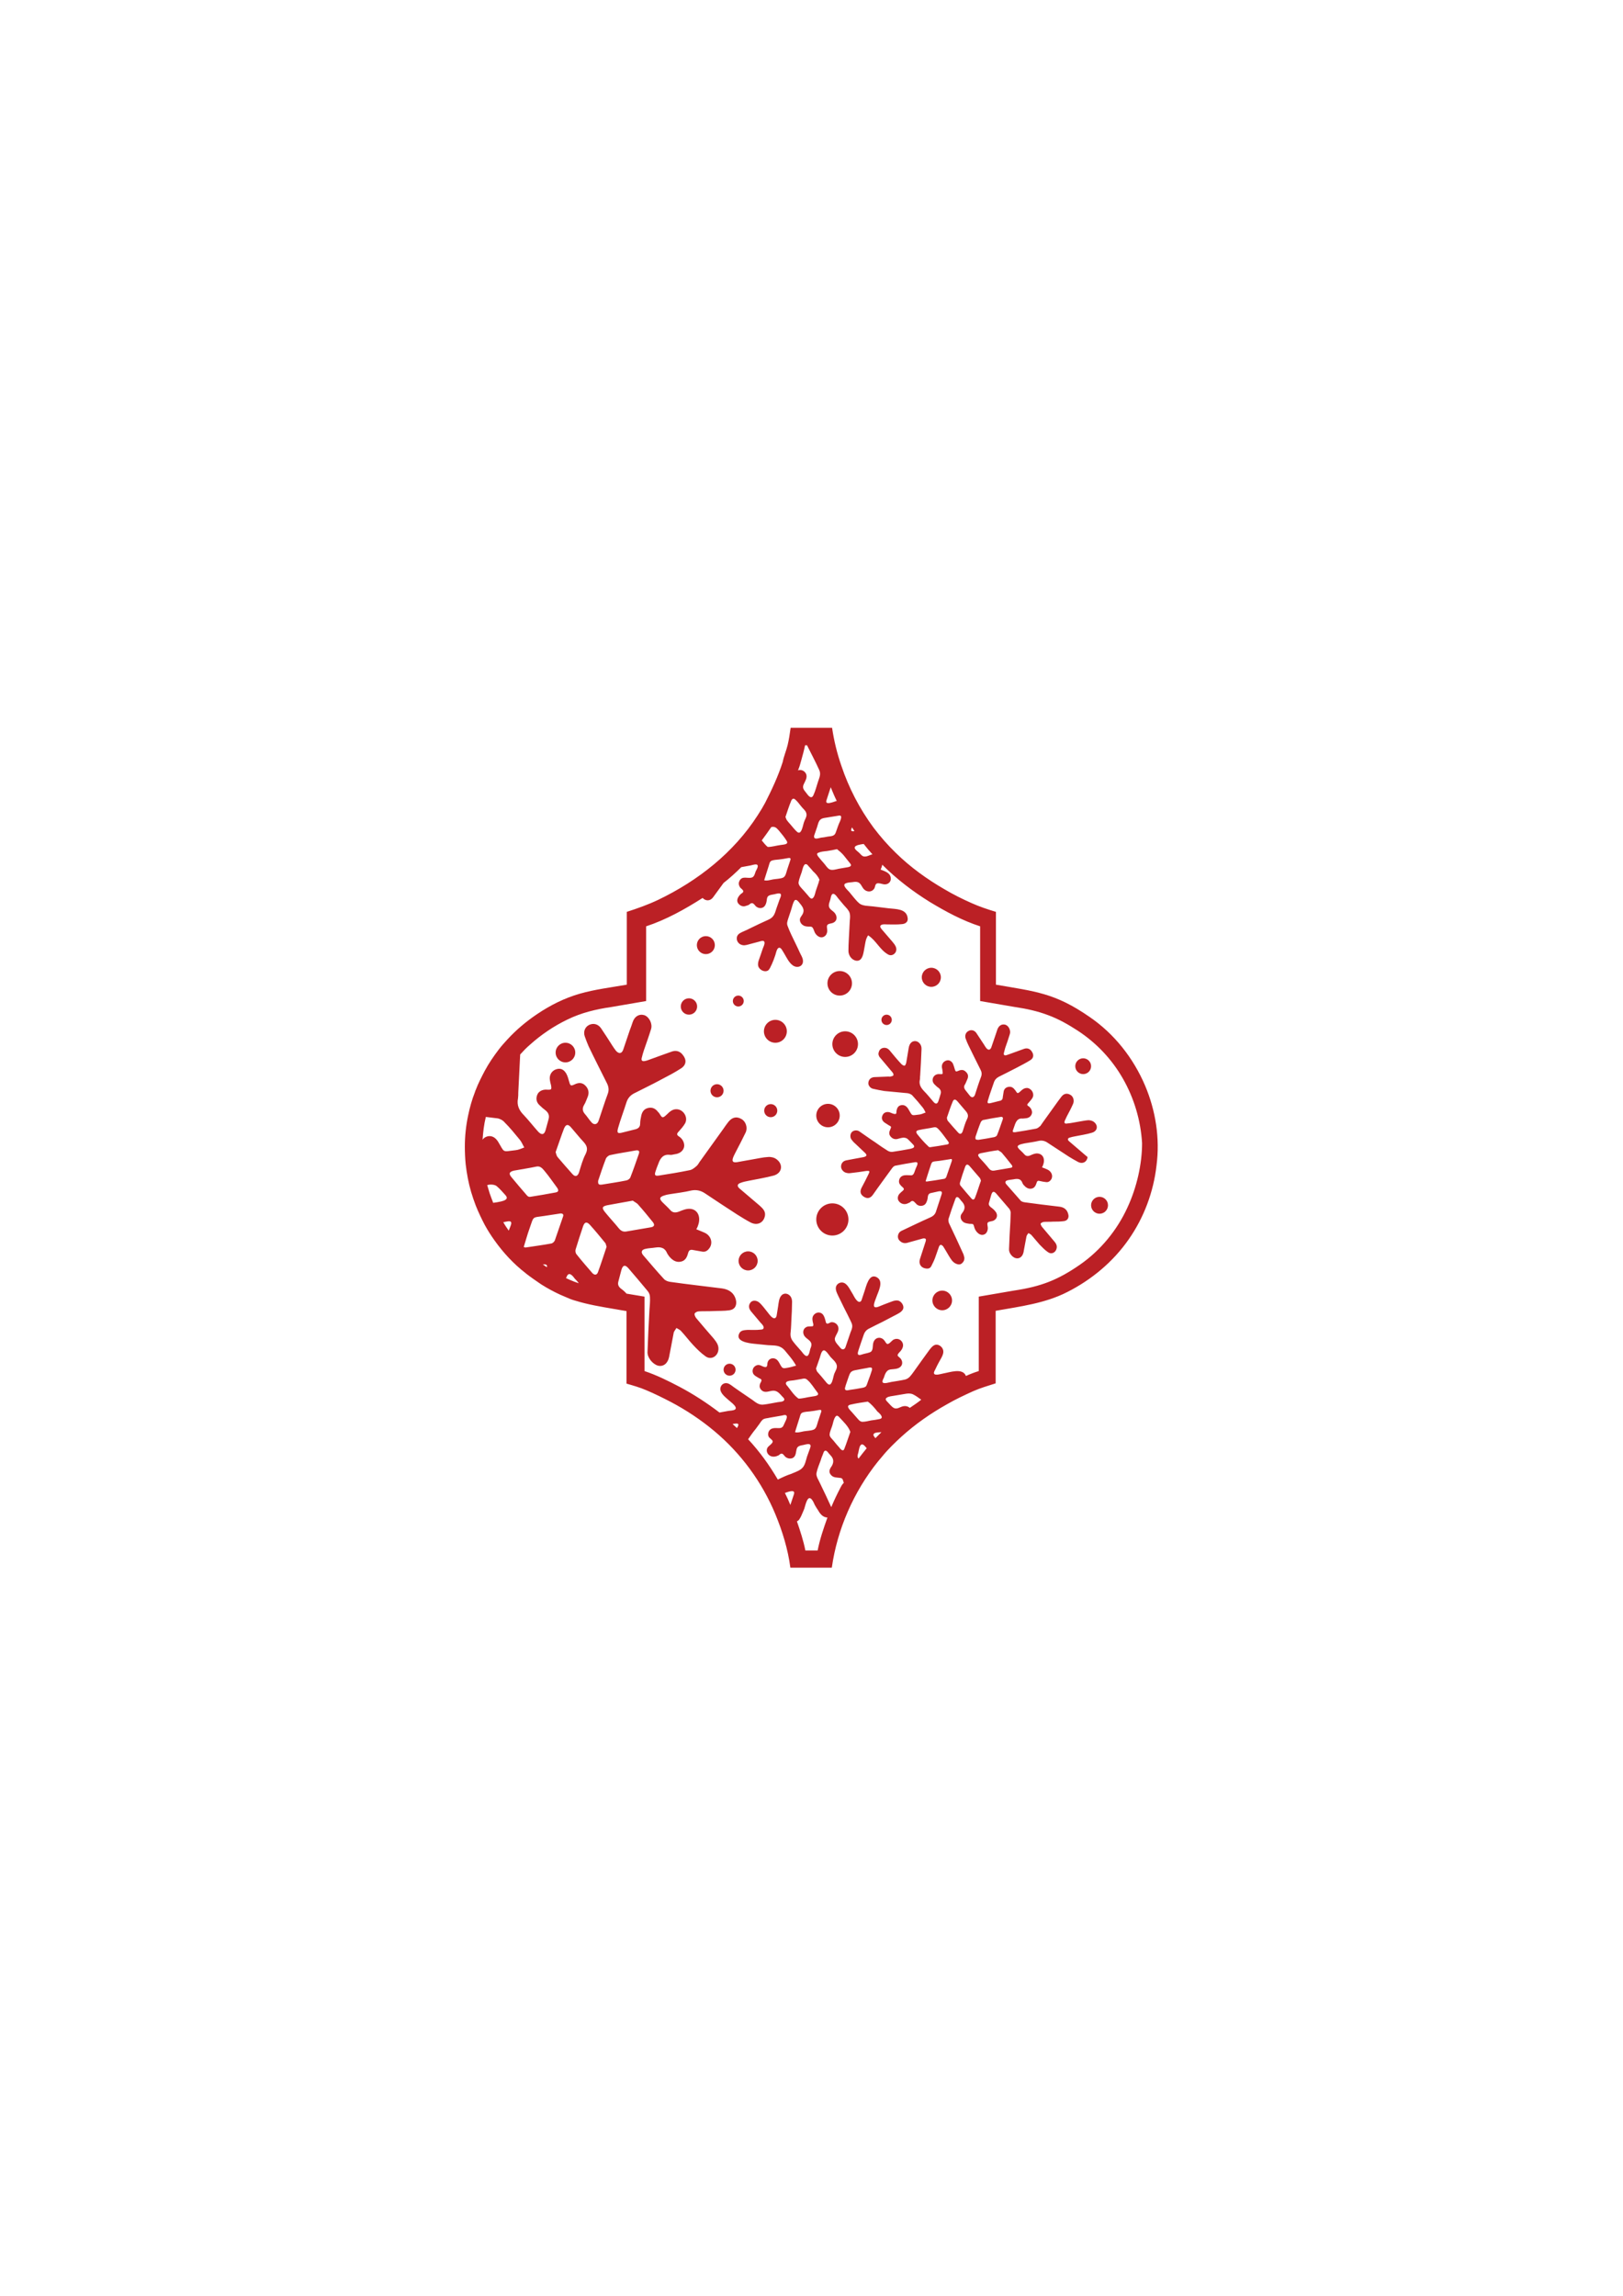 <?xml version="1.0" encoding="utf-8"?>
<!-- Generator: Adobe Illustrator 19.0.0, SVG Export Plug-In . SVG Version: 6.00 Build 0)  -->
<svg version="1.1" id="Layer_1" xmlns="http://www.w3.org/2000/svg" xmlns:xlink="http://www.w3.org/1999/xlink" x="0px" y="0px"
	 viewBox="0 0 595.3 841.9" style="enable-background:new 0 0 595.3 841.9;" xml:space="preserve">
<style type="text/css">
	.st0{fill:#BB2025;}
</style>
<g id="XMLID_47_">
	<path id="XMLID_170_" class="st0" fill="#BB2025" d="M397,422.7c-1.6-1.4-3.3-2.8-4.9-4.2c-0.6-0.5-0.5-1.1,0.2-1.3c0.7-0.2,1.4-0.4,2.1-0.5
		c2-0.4,4.1-0.7,6.1-1.3c2.1-0.6,2.4-2.7,0.7-4c-0.5-0.4-1.4-0.6-2-0.6c-1.3,0.1-2.6,0.4-3.9,0.6c-1.3,0.2-2.5,0.5-3.8,0.6
		c-1,0.2-1.3-0.2-0.9-1.1c0.2-0.5,0.5-1,0.7-1.5c0.8-1.5,1.6-3,2.3-4.6c0.5-1.2,0.1-2.7-1-3.3c-1.2-0.7-2.4-0.5-3.3,0.7
		c-0.4,0.5-0.8,1.1-1.2,1.6c-1.9,2.6-3.7,5.2-5.6,7.8c-0.3,0.4-0.6,0.9-0.9,1.3c-0.5,0.4-1,0.9-1.6,1c-2.5,0.5-5.1,0.9-7.6,1.3
		c-0.9,0.1-1.1-0.1-0.8-0.9c0.2-0.7,0.5-1.3,0.7-2c0.5-1.3,1.2-2.3,2.8-2.1c0.4,0,0.8-0.1,1.1-0.1c1.2-0.1,2-0.7,2.3-1.8
		c0.2-0.8-0.3-2-1.2-2.6c-0.7-0.4-0.6-0.7-0.1-1.2c0.5-0.6,1.1-1.2,1.5-1.9c0.8-1.4-0.2-3.3-1.8-3.6c-1.1-0.1-1.9,0.5-2.6,1.2
		c-1,0.9-1.1,0.9-1.8-0.2c-0.1-0.2-0.2-0.3-0.4-0.5c-0.6-0.8-1.4-1.1-2.3-0.9c-1,0.2-1.6,0.9-1.7,1.9c-0.1,0.6-0.2,1.3-0.3,1.9
		c0,0.7-0.4,1.2-1.1,1.3c-1.1,0.3-2.1,0.5-3.2,0.8c-1.2,0.3-1.5,0.1-1.1-1.1c0.6-2.1,1.4-4.2,2.1-6.3c0.3-1,0.9-1.7,1.8-2.2
		c2.2-1.1,4.4-2.2,6.7-3.4c1.7-0.9,3.3-1.7,4.9-2.7c1.3-0.8,1.4-2.1,0.4-3.4c-0.7-0.9-1.6-1.1-2.6-0.8c-1.9,0.7-3.8,1.4-5.8,2.1
		c-0.3,0.1-0.6,0.2-0.9,0.3c-0.6,0.1-0.9-0.1-0.8-0.8c0.2-0.6,0.3-1.3,0.5-1.9c0.6-1.7,1.2-3.4,1.7-5.1c0.4-1.3-0.4-3-1.6-3.4
		c-1.3-0.4-2.5,0.3-3,1.8c-0.2,0.6-0.4,1.2-0.6,1.8c-0.5,1.6-1.1,3.1-1.6,4.7c-0.4,1-1.1,1.1-1.8,0.3c-0.3-0.4-0.6-0.8-0.8-1.2
		c-1-1.5-1.9-2.9-2.9-4.4c-0.7-1-1.9-1.3-2.9-0.7c-1,0.5-1.4,1.7-1,2.8c0.3,0.8,0.6,1.6,1,2.4c1.5,3.1,3,6.1,4.5,9.1
		c0.4,0.8,0.5,1.6,0.1,2.6c-0.8,2.1-1.5,4.3-2.2,6.5c-0.4,1-1.2,1.2-1.9,0.3c-0.5-0.6-1-1.3-1.5-1.9c-0.6-0.7-0.8-1.5-0.2-2.3
		c0.3-0.5,0.5-1.2,0.8-1.8c0.5-1.1,0.3-2-0.6-2.8c-0.7-0.7-1.6-0.8-2.7-0.3c-0.9,0.4-1,0.3-1.3-0.6c-0.2-0.7-0.4-1.4-0.7-2.1
		c-0.7-1.1-1.6-1.4-2.6-1c-1,0.4-1.6,1.4-1.4,2.6c0.1,0.4,0.2,0.8,0.2,1.2c0.2,1.1,0.1,1.2-1.1,1.1c-1-0.1-1.9,0.4-2.3,1.2
		c-0.4,0.9-0.3,1.8,0.5,2.6c0.5,0.5,0.9,0.9,1.5,1.3c0.7,0.6,1,1.3,0.7,2.2c-0.3,0.9-0.5,1.8-0.8,2.6c-0.4,1.1-1,1.2-1.8,0.3
		c-1.2-1.4-2.3-2.8-3.6-4.1c-1.1-1.2-1.8-2.4-1.4-4.1c0.1-0.5,0-0.9,0.1-1.4c0.2-3.3,0.4-6.5,0.5-9.8c0.1-1.5-1-2.8-2.2-2.9
		c-1.3-0.1-2.2,0.8-2.5,2.5c-0.3,1.8-0.6,3.6-0.9,5.4c-0.1,0.4-0.3,1-0.6,1.1c-0.3,0.1-0.9-0.3-1.2-0.6c-1.5-1.6-2.9-3.3-4.3-5
		c-0.6-0.7-1.4-1.1-2.4-0.9c-0.9,0.2-1.4,0.8-1.6,1.6c-0.3,0.9,0.2,1.7,0.8,2.3c1.4,1.7,2.8,3.3,4.2,5c0.3,0.3,0.5,0.9,0.4,1.1
		c-0.1,0.3-0.7,0.4-1.1,0.5c-0.2,0.1-0.5,0-0.7,0c-1.7,0.1-3.5,0.1-5.2,0.2c-1.3,0.1-2.1,0.9-2.2,2.1c-0.1,0.9,0.7,2,1.8,2.2
		c1.4,0.3,2.7,0.6,4.1,0.8c2.8,0.3,5.7,0.5,8.5,0.8c0.6,0.1,1.4,0.4,1.8,0.9c1.3,1.4,2.5,2.8,3.7,4.3c0.5,0.6,0.8,1.3,1.1,1.9
		c-0.7,0.2-1.4,0.6-2.1,0.7c-3.4,0.4-2.6,0.7-4.3-2.1c-0.7-1.1-1.6-1.5-2.6-1.3c-1,0.2-1.5,0.9-1.7,2.3c0,0.1,0,0.2,0,0.3
		c0,0.6-0.3,0.7-0.8,0.6c-0.6-0.1-1.1-0.4-1.7-0.6c-1.1-0.3-2.2,0.1-2.6,1.1c-0.5,1-0.2,2,0.8,2.7c0.5,0.3,0.9,0.6,1.4,0.9
		c1.1,0.6,1.1,0.5,0.6,1.7c-0.4,0.8-0.5,1.7,0.1,2.4c0.6,0.8,1.5,1.2,2.5,1c0.7-0.2,1.4-0.4,2.2-0.5c0.5,0,1.1,0.1,1.5,0.4
		c0.8,0.7,1.5,1.5,2.2,2.2c0.5,0.6,0.4,1-0.4,1.3c-0.2,0.1-0.5,0.1-0.7,0.2c-2.2,0.4-4.3,0.8-6.5,1.1c-0.6,0.1-1.3-0.1-1.8-0.4
		c-1.6-1-3.1-2-4.6-3.1c-2-1.3-3.9-2.7-5.8-4c-0.9-0.6-2.2-0.4-2.8,0.3c-0.6,0.7-0.7,2,0,2.8c0.4,0.5,0.7,0.9,1.2,1.3
		c1.2,1.2,2.5,2.3,3.7,3.5c0.8,0.8,0.6,1.2-0.4,1.5c-0.2,0-0.3,0.1-0.5,0.1c-2,0.4-4,0.7-5.9,1.1c-1.2,0.2-1.9,1-2,2.1
		c-0.1,1,0.6,2,1.6,2.4c0.6,0.2,1.2,0.3,1.8,0.2c2-0.2,3.9-0.5,5.9-0.8c1.2-0.1,1.3,0.1,0.8,1.1c-0.8,1.7-1.7,3.4-2.6,5.1
		c-0.7,1.4-0.4,2.5,0.9,3.3c1.3,0.8,2.4,0.5,3.3-0.8c2.3-3.3,4.7-6.5,7-9.7c0.3-0.4,0.7-0.8,1.1-0.9c2.4-0.5,4.9-0.9,7.3-1.3
		c0.9-0.1,1.1,0.2,0.8,1.1c-0.4,0.9-0.8,1.9-1.1,2.8c-0.3,0.7-0.7,1-1.4,0.9c-0.7,0-1.4-0.1-2.1,0c-0.9,0.1-1.6,0.6-1.9,1.4
		c-0.3,0.8-0.2,1.6,0.4,2.2c0.2,0.3,0.5,0.5,0.8,0.8c0.6,0.5,0.5,0.9,0,1.3c-0.4,0.3-0.8,0.7-1.2,1.1c-0.7,0.8-0.8,2-0.2,2.7
		c0.7,1,2,1.3,3,0.9c0.4-0.2,0.8-0.3,1.1-0.5c0.9-1,1.4-0.3,2.1,0.4c0.6,0.8,1.6,1.1,2.6,0.8c1-0.3,1.3-1.1,1.6-2
		c0.1-0.4,0.2-0.8,0.2-1.2c0.1-0.8,0.5-1.3,1.2-1.4c0.9-0.2,1.8-0.4,2.7-0.6c1.2-0.2,1.5,0.1,1.1,1.3c-0.6,1.9-1.3,3.9-1.9,5.8
		c-0.3,1.2-1,1.9-2.1,2.4c-3.6,1.6-7.1,3.3-10.7,5c-1.3,0.6-1.7,2.5-0.7,3.5c0.8,0.9,1.9,1.2,3.1,0.8c1.8-0.5,3.6-1,5.4-1.5
		c0.3-0.1,0.9-0.1,1.1,0.1c0.2,0.2,0.1,0.7,0,1c-0.7,2.2-1.4,4.3-2.1,6.5c-0.5,1.7,0.4,3.2,2.3,3.4c0.8,0.1,1.5-0.1,1.9-0.9
		c0.5-1,1-2,1.4-3.1c0.5-1.3,0.9-2.7,1.4-4c0.1-0.3,0.4-0.7,0.7-0.7c0.2,0,0.6,0.3,0.8,0.5c0.7,1.1,1.4,2.3,2.1,3.5
		c0.7,1.1,1.3,2.3,2.6,2.9c0.7,0.3,1.5,0.5,2.2-0.1c0.7-0.6,1-1.3,0.9-2.2c-0.1-0.4-0.2-0.8-0.3-1.1c-1.7-3.8-3.5-7.6-5.3-11.4
		c-0.2-0.5-0.3-1.1-0.2-1.6c0.8-2.5,1.6-4.9,2.5-7.3c0.3-0.9,0.8-0.9,1.4-0.3c0.3,0.3,0.5,0.7,0.8,1c1.5,1.5,1.6,2.9,0.2,4.6
		c-0.9,1.1-0.4,2.6,0.8,3.3c0.6,0.3,1.3,0.4,2,0.5c1.5,0,1.4,0,1.8,1.4c0.2,0.7,0.7,1.5,1.3,2c0.7,0.6,1.6,0.9,2.5,0.4
		c0.8-0.4,1.2-1.6,1.1-2.5c-0.3-1.9-0.3-1.9,1.5-2.3c0,0,0.1,0,0.1,0c1.7-0.4,2.3-2.1,1.3-3.4c-0.5-0.7-1.1-1.2-1.8-1.7
		c-0.6-0.5-0.9-1-0.6-1.8c0.3-0.9,0.5-1.9,0.8-2.8c0.4-1.2,0.9-1.4,1.8-0.4c1.6,1.9,3.2,3.7,4.8,5.6c0.3,0.4,0.5,1,0.5,1.4
		c0,1.1-0.1,2.1-0.1,3.2c-0.2,3.4-0.4,6.8-0.5,10.2c-0.1,1.4,1.2,3,2.5,3.3c1.3,0.3,2.4-0.5,2.8-2.1c0.4-2,0.7-4,1.1-5.9
		c0.1-0.4,0.4-0.8,0.7-1.2c0.4,0.2,0.8,0.4,1.1,0.7c1,1.1,2,2.4,3,3.5c1,1,1.9,2,3.1,2.8c1.2,0.9,2.7,0.2,3.1-1.2
		c0.4-1.3-0.3-2.2-1.1-3.1c-1.4-1.7-2.9-3.4-4.3-5.1c-0.2-0.3-0.5-0.9-0.4-1.1c0.2-0.3,0.7-0.5,1.1-0.6c1.1-0.1,2.3,0,3.4-0.1
		c1.4,0,2.7,0,4.1-0.2c1.3-0.2,1.9-1.3,1.5-2.6c-0.4-1.6-1.5-2.5-3.3-2.7c-4.2-0.5-8.5-1-12.7-1.6c-0.6-0.1-1.3-0.3-1.6-0.8
		c-1.7-1.9-3.4-3.9-5.1-5.8c-0.6-0.7-0.4-1.3,0.6-1.5c0.8-0.2,1.6-0.2,2.5-0.4c1.3-0.2,2.3,0,2.8,1.4c0.1,0.3,0.3,0.6,0.5,0.8
		c0.7,0.8,1.6,1.5,2.8,1.3c1.2-0.2,1.6-1.2,1.9-2.1c0.2-0.8,0.6-0.9,1.2-0.7c0.8,0.2,1.5,0.3,2.3,0.4c0.8,0.1,1.4-0.3,1.8-0.9
		c0.9-1.3,0.2-3-1.3-3.7c-0.6-0.3-1.2-0.5-2-0.8c0.2-0.4,0.3-0.6,0.4-0.9c0.8-2.1,0-4-2-4.2c-0.9-0.1-1.8,0.3-2.7,0.7
		c-0.9,0.4-1.6,0.3-2.2-0.4c-0.5-0.6-1.1-1.1-1.7-1.7c-1.1-1.1-1-1.5,0.5-2c0.4-0.1,0.9-0.2,1.3-0.3c1.7-0.3,3.4-0.5,5.1-0.9
		c1.3-0.3,2.4,0,3.4,0.7c2.6,1.7,5.2,3.4,7.8,5.1c1.1,0.7,2.2,1.3,3.3,1.9c1.7,0.9,3.3,0,3.5-1.8C398.5,424,397.8,423.4,397,422.7z
		 M357.8,416.9c0.6-1.8,1.2-3.6,1.9-5.3c0.2-0.4,0.6-0.9,1.1-0.9c2-0.4,4.1-0.8,6.2-1.1c0.7-0.1,1,0.2,0.8,0.9
		c-0.7,1.9-1.3,3.9-2.1,5.8c-0.1,0.3-0.6,0.6-1,0.7c-1.9,0.4-3.9,0.7-5.8,1C357.8,418,357.7,417.8,357.8,416.9z M336.5,416
		c-0.7-0.9-0.5-1.4,0.6-1.6c1.8-0.4,3.7-0.6,5.5-1c1-0.2,1.5,0.6,2,1.1c1.1,1.2,2,2.6,3.1,4c0.5,0.6,0.4,1.1-0.3,1.2
		c-2.1,0.4-4.1,0.7-6.2,1c-0.1,0-0.1,0-0.3,0c-0.1-0.1-0.4-0.2-0.5-0.4C339,419,337.7,417.5,336.5,416z M349.1,425.8
		c-0.7,1.9-1.3,3.9-2,5.8c-0.1,0.3-0.5,0.7-0.8,0.7c-2.1,0.4-4.3,0.7-6.4,1c-0.1,0-0.2-0.1-0.4-0.1c0.5-1.5,0.9-3,1.4-4.4
		c1.1-3.2,0.5-2.7,3.7-3.1c1.3-0.2,2.6-0.4,3.9-0.6C349.1,424.9,349.3,425.2,349.1,425.8z M351.4,415.3c-1.3-1.4-2.5-2.8-3.7-4.2
		c-0.3-0.3-0.3-0.8-0.4-1.2c0.7-2,1.3-3.9,2.1-5.8c0.4-1.1,1-1.1,1.8-0.2c1,1.1,1.9,2.3,2.9,3.4c0.8,0.9,1.3,1.8,0.6,3.1
		c-0.7,1.4-1.1,3-1.6,4.5C352.7,415.9,352.1,416.1,351.4,415.3z M357.6,439.3c-0.3,0.7-0.8,0.8-1.3,0.2c-1.3-1.5-2.7-3.1-4-4.7
		c-0.2-0.2-0.3-0.7-0.2-1.1c0.6-2,1.2-3.9,1.9-5.8c0.4-1,0.9-1.1,1.7-0.2c1.2,1.4,2.5,2.9,3.7,4.3c0.2,0.3,0.3,0.7,0.4,1
		C359,435.2,358.4,437.3,357.6,439.3z M370.5,428.3c-1.9,0.3-3.9,0.7-5.9,1c-0.7,0.1-1.3-0.1-1.8-0.7c-1.1-1.4-2.3-2.7-3.5-4
		c-0.8-1-0.7-1.4,0.5-1.7c2-0.4,4.1-0.8,6.3-1.1c0.5,0.4,1.1,0.6,1.4,1c1.2,1.4,2.3,2.8,3.4,4.2
		C371.6,427.8,371.4,428.2,370.5,428.3z"/>
	<path id="XMLID_224_" class="st0" fill="#BB2025" d="M301.2,517.8C301.2,517.8,301.2,517.8,301.2,517.8C301.2,517.8,301.2,517.8,301.2,517.8
		C301.2,517.8,301.2,517.8,301.2,517.8z"/>
	<path id="XMLID_225_" class="st0" fill="#BB2025" d="M299.8,510.6C299.8,510.6,299.8,510.6,299.8,510.6c-0.2-0.2-0.3-0.4-0.3-0.4
		C299.5,510.2,299.7,510.4,299.8,510.6z"/>
	<path id="XMLID_226_" class="st0" fill="#BB2025" d="M307,299.2C306.9,299.3,306.9,299.2,307,299.2L307,299.2z"/>
	<path id="XMLID_229_" class="st0" fill="#BB2025" d="M420,398.1c-4.3-10.1-11.3-19-20.4-25.2c-12.7-8.8-19.9-9.3-34.3-11.8v-26.7
		c-3-0.9-6-1.9-8.9-3.2c-3.4-1.5-6.8-3.2-10-5.1c-6.4-3.7-12.5-8.1-17.8-13.3c-3-2.9-5.7-6-8.2-9.3l0,0c-5.1-6.9-9.1-14.6-11.8-22.7
		c0,0,0,0,0,0c-1.6-4.6-2.7-9.2-3.4-13.9H290c-0.3,2.1-0.6,4.2-1.1,6.3c-0.5,2.1-1.4,4.1-1.8,6.2c-1.7,5.3-4,10.2-6.5,15.1
		c-0.4,0.7-0.8,1.4-1.2,2.1c0,0,0,0,0,0c-0.5,0.8-1,1.6-1.5,2.4v0c-8.8,13.7-21.9,24-36.5,31c-3.8,1.8-7.5,3.1-11.5,4.4v26.7
		c-5.7,1-11.6,1.7-17.2,3.3c-5.6,1.6-10.8,4.2-15.7,7.5c-4,2.7-7.7,5.8-10.9,9.3c-1.1,1.2-2.1,2.3-3.1,3.6c-1.9,2.5-3.7,5.1-5.2,7.9
		c-1.2,2.3-2.4,4.6-3.3,7c-0.1,0.2-0.2,0.4-0.2,0.5c0,0.1-0.1,0.2-0.1,0.3c-1.1,2.8-1.9,5.7-2.5,8.6c-0.8,3.8-1.2,7.6-1.2,11.4
		c0,2.1,0.1,4.3,0.3,6.4c0.4,3.4,1,6.8,2,10.2c0.5,1.7,1.1,3.4,1.7,5c1,2.5,2.1,4.8,3.3,7.1c1.1,2,2.3,3.9,3.6,5.7
		c3.2,4.5,7,8.6,11.4,12c0,0,0.1,0,0.1,0.1c1.8,1.4,3.7,2.7,5.6,4c2.2,1.4,4.6,2.7,7,3.8c1.2,0.5,2.3,1,3.5,1.5
		c0.7,0.3,1.4,0.5,2.1,0.7c4.5,1.4,9.3,2.2,14,3c0.8,0.1,1.6,0.3,2.3,0.4c0.8,0.1,1.6,0.3,2.4,0.4v26.6c2.4,0.7,4.9,1.4,7.2,2.4
		c3.1,1.3,6.1,2.8,9,4.3c5.7,3,11.1,6.6,16,10.7c9.8,8.2,17.5,18.7,22.4,30.5c2.6,6.3,4.6,12.8,5.5,19.6h15.2
		c2-14.1,8-27.8,16.9-38.9c0,0,0,0,0,0c0.5-0.6,1.1-1.3,1.6-1.9c2.1-2.6,4.6-5,7.1-7.3c0,0,0,0,0,0c5.1-4.6,10.7-8.5,16.6-11.8
		c3.1-1.8,6.3-3.3,9.6-4.8c2.7-1.2,5.5-2,8.3-2.9v-26.6c9-1.6,18.1-2.7,26.3-6.9c8.9-4.5,16.8-11.1,22.5-19.3
		c5.6-8,9.1-17.4,10.2-27.1C425.5,417.5,423.9,407.3,420,398.1z M314.7,309.9c-0.1,0-0.2,0.1-0.3,0.1
		C314.5,310,314.6,309.9,314.7,309.9C314.8,309.9,314.8,309.9,314.7,309.9c0.7-0.2,1.4-0.3,2.1-0.4c1,1.3,2.1,2.6,3.2,3.8
		c0,0,0,0,0,0c-0.9,0.2-1.8,0.8-2.7,0.8c-1,0.1-1.5-0.7-2.1-1.3c-0.5-0.5-1.5-1.1-1.7-1.8C313.4,310.3,314.2,310.1,314.7,309.9z
		 M312.5,303.4c0.3,0.5,0.6,0.9,0.9,1.4c-0.9,0.1-1.4,0.1-1.1-0.9C312.4,303.8,312.4,303.6,312.5,303.4z M309.4,313.6
		c0.8,1,1.6,2,2.4,3c0.7,0.8,0.2,1.2-0.7,1.4c-1.2,0.2-2.3,0.4-3.5,0.6c-0.9,0.2-2.2,0.6-3.1,0.3c-0.9-0.3-1.6-1.5-2.2-2.2
		c-0.7-0.8-1.5-1.7-2.2-2.6c-0.4-0.6-0.7-1.1,0.1-1.4c0.9-0.4,2.1-0.5,3.1-0.6c1.2-0.2,2.5-0.4,3.7-0.7
		C307.9,312.1,308.6,312.7,309.4,313.6z M300.6,322.7c-0.5,1.4-0.9,2.7-1.4,4.1c-0.2,0.7-0.6,3-1.7,2.7c-0.5-0.2-1-1-1.3-1.3
		c-0.5-0.5-0.9-1.1-1.4-1.6c-0.7-0.8-2-1.9-1.9-3c0.2-1.3,0.8-2.7,1.2-3.9c0.2-0.7,0.6-2.9,1.5-2.8c0.5,0,0.9,0.7,1.2,1
		c0.5,0.5,0.9,1,1.4,1.6C299.2,320.4,300.1,321.4,300.6,322.7z M303.2,293.3c0.5-1.6,1-3.1,1.5-4.6c0.7,1.7,1.4,3.4,2.2,5
		c-1,0.3-2.3,0.9-3.3,0.8C302.9,294.4,303,293.8,303.2,293.3z M304,299.7c1.2-0.2,2.5-0.4,3.7-0.6c0,0,0,0,0,0c0,0,0,0,0,0
		c1.7-0.3,0.3,2.3,0,3c-0.3,0.7-0.5,1.4-0.8,2.2c-0.3,0.7-0.4,1.6-1.1,2c-0.6,0.4-1.5,0.4-2.2,0.5c-0.8,0.2-1.7,0.3-2.5,0.4
		c-1,0.2-2.7,0.9-2.5-0.7c0.4-1.1,0.7-2.1,1.1-3.2c0.3-0.9,0.5-2.2,1.3-2.8C301.7,299.9,303.1,299.9,304,299.7z M293.9,278.8
		c0.5-1.8,1-3.6,1.4-5.5h0.7c1.5,3,3.1,6,4.5,9.1c0.7,1.6,0,2.8-0.5,4.4c-0.5,1.5-0.9,3.2-1.6,4.7c-0.7,1.7-1.8,0.5-2.5-0.5
		c-0.9-1.2-1.8-1.9-1.1-3.4c0.5-1.1,1.4-2.4,0.9-3.7c-0.5-1.2-1.8-1.8-3-1.4C293.2,281.3,293.6,280,293.9,278.8z M290,294.1
		C289.9,294.3,289.8,294.4,290,294.1L290,294.1z M290.2,293.7c0,0.1-0.1,0.1-0.1,0.2C290.1,293.8,290.1,293.8,290.2,293.7
		C290.2,293.7,290.2,293.6,290.2,293.7C290.2,293.6,290.2,293.7,290.2,293.7c0.3-0.8,0.9-1.1,1.6-0.4c0.9,0.8,1.6,1.9,2.4,2.8
		c0.6,0.7,1.5,1.4,1.6,2.4c0.2,1-0.6,2-0.9,3c-0.4,1-0.9,5.1-2.6,3.5c-0.9-0.8-1.7-1.9-2.5-2.8c-0.4-0.4-0.7-0.8-1.1-1.3
		c-0.3-0.4-0.4-0.8-0.6-1.3C288.8,297.5,289.4,295.6,290.2,293.7z M289.9,315.4c-0.4,1.2-0.8,2.4-1.2,3.6c-0.3,0.9-0.5,2.5-1.6,2.9
		c-1.1,0.4-2.4,0.4-3.6,0.6c-1,0.2-2.3,0.6-3.2,0.3c0.6-1.8,1.1-3.6,1.7-5.4c0.2-0.6,0.3-1.4,0.9-1.7c0.8-0.4,2-0.4,2.8-0.5
		c1.1-0.1,2.1-0.3,3.2-0.5C289.5,314.6,290.2,314.5,289.9,315.4C289.9,315.3,289.9,315.2,289.9,315.4z M279.4,308.2
		C279.4,308.2,279.4,308.2,279.4,308.2c1.2-1.6,2.4-3.3,3.5-4.9l0,0c1.4-0.3,1.9,0.3,2.8,1.3c1,1.2,2,2.4,2.8,3.7
		c1,1.5-1.3,1.4-2.3,1.6c-1.5,0.2-3.1,0.7-4.6,0.7C280.7,309.9,280.1,309,279.4,308.2C279.4,308.2,279.4,308.2,279.4,308.2z
		 M182.3,410.1c1,0.1,2.1,0.7,2.7,1.4c2,2,3.8,4.2,5.6,6.4c0.7,0.8,1.1,1.9,1.7,2.9c-1.1,0.4-2.1,0.9-3.2,1c-5.1,0.6-3.9,1-6.4-3.1
		c-1-1.6-2.3-2.3-3.8-2c-0.8,0.2-1.5,0.6-1.9,1.3c0.2-2.8,0.5-5.6,1.2-8.4C179.5,409.8,180.9,409.9,182.3,410.1z M234.3,423.2
		c-1,2.9-2,5.8-3.1,8.6c-0.2,0.5-0.9,1-1.5,1.1c-2.9,0.6-5.8,1-8.8,1.5c-1.3,0.2-1.6-0.1-1.5-1.4c0.9-2.7,1.8-5.4,2.8-8
		c0.2-0.6,1-1.3,1.6-1.4c3.1-0.7,6.2-1.1,9.3-1.7C234.3,421.7,234.7,422.1,234.3,423.2z M239.4,448.1c0.9,1.1,0.6,1.8-0.8,2
		c-2.9,0.5-5.9,1-8.8,1.5c-1.1,0.2-1.9-0.1-2.7-1c-1.7-2.1-3.5-4-5.2-6.1c-1.2-1.5-1.1-2.1,0.8-2.5c3.1-0.6,6.2-1.1,9.4-1.7
		c0.8,0.6,1.6,0.9,2.1,1.6C236,443.9,237.7,446,239.4,448.1z M221.9,455.7c0.4,0.4,0.4,1.1,0.6,1.5c-1.1,3.3-2.1,6.4-3.2,9.4
		c-0.4,1-1.2,1.1-2,0.3c-2-2.3-4-4.6-5.9-7c-0.3-0.4-0.4-1.1-0.3-1.6c0.9-2.9,1.8-5.8,2.8-8.7c0.6-1.6,1.4-1.6,2.5-0.4
		C218.3,451.3,220.1,453.5,221.9,455.7z M214.8,423.2c-1.1,2.1-1.7,4.4-2.4,6.7c-0.5,1.5-1.4,1.8-2.4,0.7c-1.9-2.1-3.7-4.2-5.5-6.3
		c-0.4-0.5-0.5-1.2-0.7-1.8c1.1-3,2-5.9,3.1-8.7c0.7-1.6,1.5-1.6,2.6-0.3c1.5,1.7,2.9,3.5,4.4,5.1
		C215.2,420,215.8,421.2,214.8,423.2z M206.5,446.2c-1,2.9-2,5.8-3,8.7c-0.2,0.5-0.8,1-1.2,1.1c-3.2,0.6-6.4,1-9.6,1.5
		c-0.1,0-0.2-0.1-0.6-0.2c0.7-2.2,1.3-4.5,2.1-6.7c1.7-4.7,0.7-4,5.5-4.7c2-0.3,3.9-0.6,5.9-0.9C206.5,445,206.8,445.4,206.5,446.2z
		 M204.3,435.5c0.7,1,0.6,1.6-0.5,1.8c-3.1,0.6-6.2,1.1-9.3,1.6c-0.1,0-0.2,0-0.5,0c-0.2-0.1-0.6-0.3-0.8-0.6
		c-1.9-2.2-3.8-4.4-5.6-6.6c-1.1-1.3-0.8-2,0.9-2.4c2.7-0.5,5.5-0.9,8.3-1.5c1.5-0.3,2.3,0.9,3,1.7
		C201.4,431.4,202.8,433.5,204.3,435.5z M179.6,437.6c-0.3-1-0.6-2-0.9-3c0.4-0.1,0.8-0.2,1.2-0.2c0.8,0,1.7,0.1,2.3,0.6
		c1.2,1,2.2,2.2,3.2,3.3c0.8,0.9,0.6,1.5-0.6,2c-0.3,0.1-0.7,0.2-1,0.3c-1,0.2-1.9,0.4-2.9,0.5C180.5,440,180,438.8,179.6,437.6z
		 M184.6,448.2c0.5-0.1,1.1-0.2,1.6-0.3c1.3-0.2,1.6,0.3,1.1,1.6c-0.2,0.6-0.5,1.2-0.7,1.8C185.9,450.3,185.2,449.3,184.6,448.2z
		 M199.1,463.7c1.2-0.1,1.7,0.1,1.5,1C200.1,464.4,199.6,464.1,199.1,463.7z M208.9,469.3c-0.4-0.2-0.9-0.4-1.3-0.6
		c0.1-0.1,0.1-0.3,0.2-0.4c0.5-1.3,1.2-1.4,2.2-0.4c0.5,0.5,0.8,1.1,1.3,1.5c0.4,0.4,0.7,0.8,1,1.2
		C211.1,470.2,210,469.8,208.9,469.3z M270.6,523.2c-0.1,0.2-0.2,0.3-0.3,0.5c-0.5-0.5-1.1-1-1.6-1.5
		C269.9,522.1,271.4,521.6,270.6,523.2z M285.3,542.6c-3.1-5.3-6.7-10.3-10.9-14.8c0.9-1.3,1.8-2.6,2.8-3.8c0.5-0.6,0.9-1.3,1.4-1.9
		c0.4-0.6,0.9-1.4,1.5-1.7c0.6-0.3,1.5-0.3,2.2-0.5c0.8-0.1,1.5-0.3,2.3-0.4s1.5-0.3,2.3-0.4c0.4-0.1,1.3-0.4,1.6,0.1
		c0.5,0.6-0.8,2.7-1,3.3c-0.6,1.5-1.5,1.2-3,1.2c-1.2,0-2.1,0.3-2.6,1.4c-0.2,0.6-0.2,1.2,0,1.7c0.3,0.6,1.3,1.1,1.5,1.7
		c0.2,0.8-1.5,1.7-1.9,2.4c-0.6,1.1-0.1,2.4,1,3c1,0.5,2.1,0.3,3.1-0.2c0.4-0.3,0.7-0.7,1.2-0.6c0.5,0.1,0.8,0.7,1.2,1.1
		c0.8,0.7,2,0.9,2.9,0.4c1.1-0.7,1-2.1,1.3-3.2c0.3-1.2,1.5-1.3,2.5-1.5c0.6-0.1,2.4-0.8,2.6,0.2c0.1,0.5-0.3,1.2-0.4,1.6
		c-0.3,0.8-0.6,1.7-0.9,2.5c-0.4,1.3-0.7,3.1-1.7,4.1c-1,1.1-2.8,1.6-4.1,2.2C288.6,541,286.9,541.8,285.3,542.6
		C285.3,542.6,285.3,542.6,285.3,542.6z M301.2,517.8c-0.4,1.2-0.8,2.4-1.2,3.6c-0.3,0.9-0.5,2.5-1.6,2.9c-1.1,0.4-2.4,0.4-3.6,0.6
		c-1,0.2-2.3,0.6-3.2,0.3c0.6-1.8,1.1-3.6,1.7-5.4c0.2-0.6,0.3-1.4,0.9-1.7c0.8-0.4,2-0.4,2.8-0.5c1.1-0.1,2.1-0.3,3.2-0.5
		C300.8,517,301.5,516.9,301.2,517.8C301.3,517.7,301.3,517.6,301.2,517.8z M300,503.3C300.3,503.6,300.6,503.9,300,503.3L300,503.3
		z M299.8,503.1C299.8,503.1,299.8,503.1,299.8,503.1c-0.3-0.3-0.3-0.8-0.5-1.2c0.5-1.3,0.9-2.7,1.4-4c0.2-0.6,0.6-2.7,1.5-2.7
		c0.8,0,1.9,1.8,2.4,2.4c0.8,0.9,2,1.8,2.3,3c0.3,1.1-0.5,2.2-0.9,3.2c-0.4,1.1-0.5,2.7-1.2,3.6c-0.7,1-1.6-0.3-2.1-0.9
		C301.8,505.4,300.8,504.2,299.8,503.1z M299.8,510.6C299.8,510.6,299.8,510.6,299.8,510.6C299.8,510.6,299.8,510.6,299.8,510.6
		c1.1,1.4-1.4,1.4-2.3,1.6c-1.5,0.2-3.1,0.7-4.6,0.7c-1.6-1.1-2.8-3-4-4.5c-0.4-0.4-1-1.1-0.4-1.6c0.5-0.5,1.9-0.5,2.6-0.6
		c1-0.2,2-0.3,2.9-0.5c0.9-0.2,1.5-0.3,2.2,0.4C297.6,507.3,298.6,509.1,299.8,510.6z M291.2,548C291.2,548,291.2,548,291.2,548
		c0,0.1,0,0.1,0,0.1C291.2,548.1,291.2,548,291.2,548c-0.4,1.3-0.9,2.6-1.3,3.9c-0.6-1.5-1.3-3-2-4.4
		C288.8,547.2,291.9,545.9,291.2,548C291.2,548,291.2,548,291.2,548z M303.5,556.5c-1.4,3.9-2.8,8-3.6,12.1h-4.5
		c-0.7-3.6-1.9-7.2-3.1-10.7c0.8-0.3,1.1-1.1,1.5-1.8c0.4-0.9,0.8-1.8,1.2-2.8c0.3-0.8,1-4.6,2.3-3.8c0.7,0.4,1.2,1.6,1.5,2.3
		c0.4,0.7,0.8,1.4,1.3,2.1C300.7,555,301.8,556.5,303.5,556.5C303.5,556.5,303.5,556.5,303.5,556.5z M308.2,545.7
		c-1.2,2.3-2.3,4.6-3.3,7c-1.3-2.9-2.7-5.8-4.1-8.7c-0.5-1.2-1.6-2.6-1.3-3.9c0.3-1.5,1-3.1,1.5-4.5c0.2-0.7,0.5-1.5,0.8-2.2
		c0.2-0.4,0.3-1.3,0.9-1.4c0.5-0.1,1,0.6,1.3,1c0.4,0.5,1,1,1.3,1.6c0.6,1.1,0.3,2.3-0.4,3.3c-0.7,1-1,2-0.1,3
		c0.9,1.1,2.3,0.9,3.5,1.1c0.9,0.1,0.9,1,1.2,1.8C309,544.2,308.6,544.9,308.2,545.7z M309.7,531.3
		C309.7,531.3,309.7,531.3,309.7,531.3c-0.4,1.2-1.4,0.2-1.8-0.4c-0.8-0.9-1.5-1.7-2.2-2.6c-0.5-0.6-1.5-1.4-1.4-2.3
		c0.1-1.1,0.7-2.3,1-3.3c0.3-1,0.5-2.3,1.1-3.1c0.5-0.8,1.1-0.3,1.6,0.3c1.4,1.5,3.2,3.2,3.9,5.2
		C311.1,527.3,310.5,529.3,309.7,531.3z M309.9,508.9c0.5-1.4,0.9-2.7,1.4-4.1c0.5-1.4,0.8-2,2.3-2.3c1.4-0.3,2.8-0.5,4.3-0.8
		c1-0.2,2.3-0.6,1.9,0.8c-0.4,1.3-0.9,2.7-1.4,4c-0.2,0.5-0.4,1.3-0.7,1.8c-0.4,0.5-1.1,0.6-1.7,0.7c-1.4,0.3-2.9,0.5-4.3,0.7
		c-0.9,0.2-1.8,0.4-1.8-0.6C309.9,509.1,309.9,509,309.9,508.9z M317.9,531.1c-1,1.2-2,2.5-3,3.8l0,0c-0.6-0.7-0.3-1.4-0.1-2.1
		c0.2-0.8,0.3-1.7,0.6-2.4C316.2,528.8,317.2,530.3,317.9,531.1L317.9,531.1z M323.3,525.2c-0.7,0.7-1.5,1.5-2.2,2.2
		c-0.4-0.5-1.1-1.1-0.5-1.7C321.2,525.2,322.6,525.3,323.3,525.2C323.3,525.2,323.3,525.2,323.3,525.2z M322.6,520.4
		c-1,0.2-2.1,0.4-3.1,0.5c-1,0.2-2.1,0.5-3.1,0.5c-0.8,0-1.3-0.5-1.8-1.1c-0.7-0.8-1.4-1.6-2.1-2.4c-0.8-0.9-2.5-2.4-0.5-2.8
		c2.1-0.5,4.2-0.8,6.3-1.1c1.4,1,2.4,2.2,3.5,3.6C322.4,518.1,324.6,520,322.6,520.4z M335.9,514.8c-0.7,0.5-1.5,1-2.2,1.5
		c-0.8-0.7-1.8-0.8-2.8-0.5c-0.9,0.3-1.9,1-2.9,0.6c-0.9-0.4-1.7-1.5-2.4-2.2c-0.5-0.5-1.1-1.1-0.4-1.6c0.8-0.6,2.1-0.6,3-0.8
		c1.2-0.2,2.4-0.4,3.6-0.6c1.1-0.2,2-0.3,3,0.1c1.1,0.5,2.1,1.3,3.1,2C337.3,513.8,336.6,514.3,335.9,514.8z M413.5,442.9
		c-3.8,8.3-9.9,15.7-17.4,20.9c-8.1,5.6-14.2,8-24.3,9.5l-12.8,2.2v27.3c-1.6,0.5-3.2,1.1-4.7,1.8c-1.2-3.1-6-1.3-8.4-0.9
		c-0.6,0.1-3,0.9-3.3,0c-0.2-0.4,0.3-1.2,0.5-1.6c0.4-0.8,0.7-1.5,1.1-2.2c0.6-1.2,1.7-2.7,1.8-4c0.1-1.2-0.7-2.3-1.9-2.7
		c-1.4-0.4-2.3,0.7-3.1,1.7c-1,1.3-1.9,2.7-2.9,4c-1,1.4-2,2.8-3,4.2c-0.9,1.2-1.6,2.4-3.1,2.8c-1.7,0.4-3.4,0.6-5.1,0.9
		c-0.6,0.1-3,0.9-3.2,0c-0.1-0.5,0.3-1.2,0.5-1.6c0.2-0.6,0.4-1.3,0.8-1.9c0.7-1.1,1.5-1.1,2.7-1.2c1.1-0.1,2.4-0.3,3-1.4
		c0.5-1,0.1-2.2-0.8-2.9c-0.4-0.4-0.8-0.5-0.6-1.1c0.3-0.6,1-1.1,1.3-1.6c0.7-1,0.9-2.1,0.2-3.1c-0.7-1-2-1.3-3.1-0.7
		c-0.7,0.4-1.7,1.9-2.4,1.5c-0.4-0.3-0.7-1-1-1.3c-0.4-0.5-0.9-0.8-1.6-0.9c-1.2-0.1-2.1,0.7-2.4,1.9c-0.3,1.1,0.1,2.9-1.2,3.4
		c-0.7,0.3-1.5,0.4-2.2,0.6c-0.5,0.1-1.3,0.5-1.8,0.4c-1-0.1-0.1-1.9,0-2.4c0.5-1.6,1.1-3.2,1.6-4.7c0.4-1.3,1-2.1,2.3-2.7
		c1.5-0.8,3-1.5,4.6-2.3c1.5-0.8,2.9-1.5,4.4-2.3c1.1-0.6,2.9-1.3,3.3-2.6c0.3-1.1-0.6-2.5-1.7-2.9c-1.3-0.4-2.9,0.5-4.1,0.9
		c-0.8,0.3-1.6,0.6-2.3,0.9c-0.6,0.2-1.4,0.7-2.1,0.6c-1.3-0.1,0.1-2.9,0.3-3.6c0.7-2.1,2.9-5.9,0.2-7.4c-2.9-1.6-3.9,3.4-4.5,5.1
		c-0.3,0.8-0.5,1.6-0.8,2.4c-0.2,0.5-0.3,1.4-0.9,1.5c-1.1,0.3-2.2-2.1-2.6-2.8c-0.8-1.2-1.6-3.1-2.8-3.9c-1-0.7-2.4-0.4-3.1,0.6
		c-0.8,1.2,0,2.7,0.5,3.8c0.7,1.5,1.5,3,2.2,4.5c0.8,1.5,1.5,3,2.3,4.6c0.3,0.7,0.7,1.3,0.7,2.1c0,0.8-0.3,1.5-0.6,2.2
		c-0.5,1.6-1.1,3.1-1.6,4.7c-0.2,0.5-0.3,1.4-1,1.6c-0.6,0.2-1.1-0.4-1.4-0.8c-0.8-1-2.2-2.2-1.7-3.5c0.4-1.2,1.5-2.4,1.2-3.7
		c-0.2-1.2-1.5-2.1-2.7-1.9c-0.4,0.1-1,0.6-1.4,0.5c-0.5-0.1-0.5-0.6-0.6-1c-0.3-1.1-0.7-2.7-2-3c-1.1-0.3-2.3,0.4-2.7,1.5
		c-0.2,0.6-0.1,1.2,0,1.8c0.1,0.4,0.3,1.1,0.2,1.4c-0.1,0.3-0.3,0.3-0.7,0.3c-0.7,0.1-1.2-0.1-1.9,0.3c-1.2,0.6-1.4,2.2-0.6,3.3
		c0.7,1,2.4,1.6,2.5,2.9c0.1,0.6-0.2,1.3-0.4,1.8c-0.2,0.7-0.3,1.6-0.7,2.2c-0.8,1.2-2-0.7-2.5-1.3c-1-1.2-2.1-2.3-3-3.5
		c-0.9-1.1-1.2-2.2-1-3.6c0.2-1.7,0.2-3.4,0.3-5.1c0.1-1.7,0.2-3.4,0.2-5.1c0.1-1.3,0-2.7-1.2-3.5c-0.9-0.6-2-0.5-2.7,0.3
		c-0.9,1-1,2.7-1.2,4c-0.1,0.8-0.3,1.7-0.4,2.5c-0.1,0.5-0.1,1.4-0.6,1.7c-0.9,0.7-2.3-1.4-2.8-2c-1-1.2-2-2.7-3.2-3.7
		c-1-0.8-2.6-0.9-3.3,0.3c-0.8,1.3-0.2,2.4,0.7,3.4c1.1,1.3,2.1,2.5,3.2,3.8c0.4,0.4,1,1,1.1,1.6c0.1,0.7-0.5,0.9-1.1,0.9
		c-1.5,0.2-3.2,0.1-4.8,0.1c-1.2,0.1-2.4,0.1-3,1.2c-1.7,3.1,3.6,3.7,5.5,3.9c1.7,0.2,3.3,0.3,5,0.5c1.5,0.1,3.3,0,4.6,0.7
		c1.3,0.6,2.2,2.1,3.1,3.1c1,1.2,1.8,2.3,2.6,3.7c-1.3,0.4-2.4,0.7-3.8,0.9c-0.6,0.1-1,0.1-1.4-0.3c-0.6-0.7-0.9-1.7-1.5-2.4
		c-0.7-0.9-2-1.2-3-0.5c-0.4,0.3-0.7,0.8-0.8,1.3c-0.1,0.5,0,1.3-0.5,1.5c-0.6,0.2-1.6-0.4-2.1-0.6c-0.6-0.2-1.2-0.2-1.8,0.2
		c-1.2,0.7-1.4,2.4-0.5,3.3c0.5,0.5,1.2,0.8,1.8,1.2c0.4,0.2,0.9,0.3,0.9,0.8c0,0.5-0.5,1-0.6,1.5c-0.2,0.8,0,1.5,0.6,2.1
		c1.3,1.2,2.7,0.3,4.2,0.2c1.6-0.1,2.5,1.1,3.5,2.2c0.3,0.3,0.9,0.8,0.6,1.3c-0.3,0.6-1.7,0.6-2.3,0.7c-1.8,0.3-3.5,0.7-5.3,0.9
		c-1.6,0.2-2.8-0.8-4-1.7c-1.5-1-2.9-2-4.4-3c-0.8-0.5-1.5-1.1-2.3-1.6c-0.7-0.5-1.4-1.1-2.1-1.4c-1.4-0.6-2.9,0.3-3,1.9
		c0,1.7,1.9,3.1,3,4.1c0.6,0.6,3.6,2.6,2.4,3.5c-0.6,0.4-1.7,0.4-2.4,0.5c-1.1,0.2-2.2,0.4-3.3,0.6c-4.6-3.5-9.5-6.7-14.6-9.4
		c-4.2-2.2-8.4-4.3-12.9-5.8v-27.3l-6.6-1.1c-0.6-0.7-1.3-1.3-2-1.8c-0.9-0.7-1.3-1.5-1-2.6c0.4-1.4,0.7-2.8,1.1-4.2
		c0.5-1.9,1.4-2.1,2.6-0.7c2.4,2.8,4.8,5.6,7.1,8.4c0.5,0.6,0.8,1.4,0.8,2.2c0.1,1.6-0.1,3.2-0.2,4.8c-0.3,5.1-0.5,10.2-0.7,15.3
		c-0.1,2,1.8,4.4,3.8,5c1.9,0.5,3.6-0.7,4.1-3.1c0.6-2.9,1.1-5.9,1.7-8.9c0.1-0.6,0.7-1.2,1-1.8c0.5,0.3,1.2,0.6,1.6,1
		c1.6,1.7,3,3.6,4.5,5.2c1.4,1.5,2.9,3,4.6,4.2c1.8,1.3,4,0.3,4.6-1.8c0.5-2-0.5-3.3-1.6-4.7c-2.2-2.5-4.3-5-6.5-7.6
		c-0.3-0.4-0.7-1.3-0.5-1.6c0.3-0.5,1-0.8,1.6-0.8c1.7-0.1,3.4,0,5.1-0.1c2-0.1,4.1,0,6.1-0.3c2-0.3,2.8-1.9,2.3-3.9
		c-0.6-2.3-2.3-3.7-5-4.1c-6.3-0.8-12.7-1.5-19-2.4c-0.9-0.1-1.9-0.5-2.4-1.1c-2.6-2.8-5.1-5.8-7.6-8.7c-0.9-1.1-0.6-2,0.8-2.3
		c1.2-0.3,2.5-0.3,3.7-0.5c2-0.3,3.5,0.1,4.3,2.1c0.2,0.4,0.5,0.8,0.8,1.2c1.1,1.3,2.4,2.2,4.1,1.9c1.8-0.3,2.4-1.7,2.8-3.2
		c0.3-1.1,0.9-1.3,1.8-1.1c1.1,0.2,2.3,0.4,3.4,0.6c1.2,0.2,2-0.4,2.7-1.4c1.3-2,0.4-4.6-2-5.6c-0.9-0.4-1.9-0.8-2.9-1.2
		c0.3-0.6,0.5-0.9,0.6-1.3c1.2-3.1,0-6-2.9-6.2c-1.3-0.1-2.8,0.5-4,1c-1.3,0.5-2.4,0.5-3.3-0.6c-0.8-0.9-1.7-1.7-2.5-2.5
		c-1.7-1.6-1.5-2.3,0.7-2.9c0.6-0.2,1.3-0.3,1.9-0.4c2.5-0.4,5.1-0.7,7.6-1.3c1.9-0.4,3.6,0,5.2,1.1c3.9,2.6,7.8,5.2,11.7,7.7
		c1.6,1,3.2,2,4.9,2.9c2.5,1.3,4.9,0.1,5.3-2.6c0.2-1.6-0.9-2.6-2-3.6c-2.5-2.1-4.9-4.2-7.4-6.3c-0.9-0.8-0.8-1.6,0.4-2
		c1-0.4,2.1-0.6,3.1-0.8c3-0.6,6.1-1.1,9.1-1.9c3.1-0.9,3.6-4.1,1-6c-0.8-0.6-2-0.9-3.1-0.8c-1.9,0.1-3.9,0.6-5.8,0.9
		c-1.9,0.3-3.8,0.7-5.6,1c-1.5,0.2-1.9-0.3-1.4-1.7c0.3-0.8,0.7-1.5,1.1-2.3c1.2-2.3,2.4-4.6,3.5-6.9c0.8-1.7,0.1-4-1.5-4.9
		c-1.8-1.1-3.5-0.7-4.9,1.1c-0.6,0.8-1.2,1.6-1.8,2.5c-2.8,3.9-5.6,7.8-8.4,11.7c-0.5,0.6-0.8,1.4-1.4,1.9c-0.7,0.6-1.5,1.3-2.4,1.5
		c-3.8,0.8-7.6,1.4-11.4,2c-1.4,0.2-1.7-0.1-1.3-1.4c0.3-1,0.7-2,1.1-3c0.7-2,1.8-3.5,4.2-3.2c0.6,0.1,1.1-0.1,1.7-0.2
		c1.8-0.2,3.1-1.1,3.5-2.6c0.3-1.3-0.4-3-1.8-3.9c-1-0.6-0.9-1.1-0.1-1.9c0.8-0.9,1.6-1.8,2.2-2.8c1.3-2.1-0.3-5-2.7-5.3
		c-1.7-0.2-2.8,0.8-3.9,1.9c-1.5,1.4-1.7,1.4-2.7-0.3c-0.2-0.3-0.4-0.5-0.6-0.7c-0.9-1.2-2.1-1.7-3.5-1.4c-1.5,0.3-2.3,1.4-2.6,2.9
		c-0.2,1-0.4,1.9-0.4,2.9c0,1.1-0.6,1.7-1.6,2c-1.6,0.4-3.2,0.8-4.8,1.2c-1.8,0.5-2.2,0.2-1.7-1.6c0.9-3.2,2.1-6.3,3.1-9.5
		c0.5-1.5,1.4-2.5,2.7-3.2c3.3-1.7,6.7-3.3,10-5.1c2.5-1.3,5-2.6,7.3-4.1c2-1.3,2.1-3.2,0.6-5c-1-1.3-2.4-1.7-3.9-1.2
		c-2.9,1-5.8,2.1-8.6,3.1c-0.5,0.2-0.9,0.3-1.4,0.4c-0.9,0.2-1.4-0.2-1.1-1.2c0.2-0.9,0.5-1.9,0.8-2.8c0.9-2.6,1.8-5.1,2.6-7.7
		c0.6-1.9-0.6-4.4-2.4-5.1c-1.9-0.6-3.7,0.4-4.4,2.7c-0.3,0.9-0.6,1.8-1,2.8c-0.8,2.4-1.6,4.7-2.4,7.1c-0.5,1.5-1.6,1.7-2.7,0.4
		c-0.4-0.5-0.8-1.1-1.2-1.7c-1.4-2.2-2.8-4.4-4.3-6.6c-1.1-1.5-2.8-1.9-4.4-1.1c-1.5,0.8-2.1,2.5-1.5,4.2c0.4,1.2,0.9,2.4,1.4,3.6
		c2.2,4.6,4.5,9.1,6.8,13.7c0.6,1.3,0.7,2.5,0.2,3.8c-1.2,3.2-2.2,6.5-3.3,9.7c-0.5,1.6-1.8,1.8-2.8,0.5c-0.8-0.9-1.4-1.9-2.2-2.8
		c-1-1.1-1.1-2.2-0.3-3.5c0.5-0.8,0.8-1.8,1.2-2.7c0.7-1.6,0.4-3.1-0.8-4.3c-1.1-1.1-2.4-1.2-4-0.4c-1.3,0.6-1.5,0.5-1.9-0.9
		c-0.3-1.1-0.6-2.2-1.1-3.1c-1-1.7-2.3-2.1-3.9-1.5c-1.5,0.6-2.4,2.1-2.1,3.9c0.1,0.6,0.2,1.2,0.4,1.8c0.3,1.7,0.2,1.8-1.6,1.7
		c-1.5-0.1-2.9,0.6-3.4,1.8c-0.6,1.4-0.4,2.8,0.8,3.9c0.7,0.7,1.4,1.3,2.2,1.9c1.1,0.9,1.5,1.9,1.1,3.3c-0.4,1.3-0.7,2.7-1.1,4
		c-0.5,1.7-1.5,1.8-2.7,0.5c-1.8-2-3.5-4.2-5.3-6.1c-1.7-1.7-2.6-3.6-2.1-6.1c0.1-0.7,0.1-1.4,0.1-2.1c0.2-4.7,0.5-9.3,0.7-14
		c1.1-1.2,2.2-2.4,3.5-3.5c4.1-3.7,8.8-6.9,13.8-9.3c5.1-2.5,10.5-3.8,16.1-4.6l12.8-2.2v-27.4c7.3-2.4,14.3-6.3,20.7-10.4l0,0
		c1.3,1.3,2.9,1.1,3.9-0.3c1.3-1.7,2.5-3.5,3.8-5.2c2.3-1.8,4.5-3.8,6.5-5.8c1.1-0.2,2.2-0.4,3.3-0.6c0.6-0.1,2.2-0.7,2.6-0.2
		c0.5,0.5-0.4,1.9-0.6,2.3c-0.3,0.8-0.5,2-1.4,2.3c-1.6,0.5-3.6-0.8-4.6,1.3c-0.4,0.9-0.2,1.6,0.3,2.4c0.3,0.3,1,0.8,1.1,1.2
		c0.1,0.5-0.3,0.8-0.7,1c-1.3,1.1-2.3,2.9-0.5,4.2c0.7,0.5,1.5,0.6,2.2,0.3c0.3-0.1,0.8-0.2,1.1-0.4c0.3-0.2,0.6-0.6,1.1-0.6
		c0.7,0,1.1,0.9,1.6,1.3c0.7,0.5,1.6,0.7,2.4,0.3c0.7-0.3,1.1-1.1,1.3-1.9c0.2-0.7,0.1-1.7,0.6-2.2c0.6-0.6,1.7-0.6,2.5-0.8
		c0.4-0.1,1.7-0.5,2.1-0.1c0.4,0.4-0.1,1.5-0.3,1.9c-0.4,1.1-0.8,2.3-1.2,3.4c-0.6,1.9-0.9,3.2-2.8,4.1c-2.2,1-4.4,2-6.6,3.1
		c-1,0.5-2,1-3,1.4c-0.8,0.4-1.6,0.7-2,1.6c-0.6,1.5,0.5,3.1,2,3.3c0.9,0.2,1.8-0.2,2.7-0.4c1.1-0.3,2.3-0.6,3.4-0.9
		c0.6-0.2,1.7-0.6,1.9,0.2c0.2,0.8-0.6,2.1-0.8,2.9c-0.4,1.1-0.7,2.2-1.1,3.2c-0.3,0.8-0.6,1.7-0.4,2.6c0.3,1.4,2.3,2.5,3.6,1.7
		c0.7-0.5,1-1.6,1.4-2.3c0.5-1.1,0.9-2.2,1.3-3.4c0.2-0.6,0.5-2.3,1.2-2.6c0.9-0.4,1.6,1.5,2,2c0.9,1.5,1.8,3.5,3.3,4.5
		c1.7,1.1,3.9,0.2,3.6-2c-0.1-1-0.7-1.8-1.1-2.7c-0.5-1.1-1-2.2-1.6-3.4c-1-2.1-2.1-4.2-2.9-6.4c-0.4-1-0.1-1.7,0.2-2.7
		c0.4-1.1,0.7-2.2,1.1-3.3c0.3-1,0.6-2.3,1.1-3.2c0.5-0.8,1.2-0.2,1.7,0.4c1.2,1.5,2.4,2.7,1.3,4.6c-0.4,0.7-1,1.2-0.9,2.1
		c0.1,0.9,0.7,1.6,1.5,2c0.7,0.3,1.5,0.3,2.2,0.3c0.5,0,0.8,0.1,1.1,0.6c0.4,0.7,0.5,1.5,1,2.1c0.6,0.8,1.5,1.4,2.5,1.2
		c0.8-0.2,1.4-0.8,1.6-1.6c0.3-0.8,0-1.5,0-2.3c0-1.2,1.4-1,2.3-1.4c1.7-0.8,1.5-2.6,0.4-3.8c-0.6-0.6-1.6-1.1-1.9-2
		c-0.3-0.9,0.3-2.1,0.5-2.9c0.1-0.5,0.3-1.8,0.9-1.9c0.7-0.2,1.6,1.2,1.9,1.6c0.7,0.8,1.4,1.7,2.1,2.5c0.7,0.8,1.7,1.7,2.1,2.8
		c0.3,0.9,0.2,2,0.1,2.9c-0.1,1.3-0.1,2.5-0.2,3.8c-0.1,2.4-0.3,4.7-0.3,7.1c-0.1,1.6,1,3.5,2.8,3.8c2,0.3,2.5-1.8,2.8-3.3
		c0.2-1.1,0.4-2.2,0.6-3.3c0.2-1.1,0.4-1.7,1-2.7c2.9,1.8,4.3,5.3,7.3,7c1.1,0.7,2.4,0.1,2.9-1c0.6-1.5-0.5-2.7-1.4-3.8
		c-1.2-1.4-2.5-2.9-3.7-4.3c-0.3-0.4-0.9-1-0.5-1.5c0.5-0.6,1.8-0.4,2.4-0.4c1.8,0,3.6,0.1,5.4-0.1c1.4-0.1,2.4-0.9,2.1-2.4
		c-0.5-3.3-4.4-3.1-6.9-3.4c-1.9-0.2-3.9-0.5-5.8-0.7c-1.5-0.2-3.8-0.1-5-1.1c-1.4-1.2-2.5-2.8-3.7-4.2c-0.6-0.7-2.9-2.6-1.2-3.2
		c0.7-0.3,1.6-0.3,2.4-0.4c0.6-0.1,1.3-0.2,1.9,0c1.3,0.4,1.5,2,2.5,2.8c1.2,1,3,0.8,3.7-0.7c0.2-0.5,0.2-1.3,0.8-1.6
		c0.7-0.3,1.9,0.2,2.6,0.3c1.5,0.2,2.8-0.9,2.5-2.5c-0.3-1.8-2.2-2.3-3.7-2.9c0.3-0.6,0.5-1.2,0.6-1.8c5.3,5.3,11.2,9.8,17.5,13.7
		c5.8,3.5,11.9,6.8,18.4,8.9v27.4l12.8,2.2c4.1,0.6,8.3,1.5,12.2,3c3.8,1.4,7.3,3.4,10.7,5.6c6.9,4.5,12.6,10.5,16.7,17.7
		c4.1,7.2,6.5,15.3,7,23.6C418.9,426.8,417,435.4,413.5,442.9z"/>
	<path id="XMLID_296_" class="st0" fill="#BB2025" d="M399.6,372.9C415.1,383.5,386.9,364.2,399.6,372.9L399.6,372.9z"/>
	<path id="XMLID_297_" class="st0" fill="#BB2025" d="M293.9,278.8C293.9,278.8,293.9,278.8,293.9,278.8C293.9,278.8,293.9,278.8,293.9,278.8
		C293.9,278.8,293.9,278.8,293.9,278.8z"/>
	<path id="XMLID_298_" class="st0" fill="#BB2025" d="M293.9,278.9C293.7,279.7,293.8,279.1,293.9,278.9L293.9,278.9z"/>
	<path id="XMLID_299_" class="st0" fill="#BB2025" d="M293.9,278.8C293.9,278.8,293.9,278.8,293.9,278.8C293.9,278.8,293.9,278.8,293.9,278.8z"/>
	<path id="XMLID_300_" class="st0" fill="#BB2025" d="M301,518.3c0,0.1-0.1,0.2-0.1,0.2C301,518.5,301,518.4,301,518.3z"/>
	<path id="XMLID_301_" class="st0" fill="#BB2025" d="M335.9,514.7C336,514.6,336.4,514.4,335.9,514.7L335.9,514.7z"/>
	<path id="XMLID_304_" class="st0" fill="#BB2025" d="M300.6,322.7C300.5,322.4,299.8,324.9,300.6,322.7L300.6,322.7z"/>
	<path id="XMLID_305_" class="st0" fill="#BB2025" d="M303.2,557.1C303.1,557.3,303.2,557.3,303.2,557.1L303.2,557.1z"/>
	<path id="XMLID_306_" class="st0" fill="#BB2025" d="M309.9,508.9c0,0.1,0,0.1,0,0.2C310,509.2,310.4,507.4,309.9,508.9z"/>
	<polygon id="XMLID_308_" class="st0" fill="#BB2025" points="314.7,309.9 314.7,309.9 314.7,309.9 	"/>
	<polygon id="XMLID_310_" class="st0" fill="#BB2025" points="291.2,548 291.2,548 291.2,548 	"/>
	<path id="XMLID_320_" class="st0" fill="#BB2025" d="M303.5,556.5c0,0,0,0.1-0.1,0.2C303.4,556.6,303.4,556.5,303.5,556.5z"/>
	<path id="XMLID_321_" class="st0" fill="#BB2025" d="M285.3,542.6c0.5-0.2,0.8-0.4,1-0.5C285.9,542.3,285.3,542.6,285.3,542.6z"/>
	<path id="XMLID_322_" class="st0" fill="#BB2025" d="M289.7,315.9C289.6,316.2,289.6,316.1,289.7,315.9L289.7,315.9z"/>
	<polygon id="XMLID_325_" class="st0" fill="#BB2025" points="290.2,293.7 290.2,293.7 290.2,293.7 	"/>
	<path id="XMLID_326_" class="st0" fill="#BB2025" d="M289.9,315.4C289.9,315.4,289.9,315.4,289.9,315.4C289.9,315.4,289.9,315.4,289.9,315.4
		C289.9,315.4,289.9,315.4,289.9,315.4z"/>
	<path id="XMLID_327_" class="st0" fill="#BB2025" d="M279.5,308.1C279.5,308,279.5,308,279.5,308.1C279.5,308,279.5,308,279.5,308.1z"/>
	<path id="XMLID_346_" class="st0" fill="#BB2025" d="M279.6,307.8C279.7,307.8,279.7,307.8,279.6,307.8L279.6,307.8z"/>
	<path id="XMLID_347_" class="st0" fill="#BB2025" d="M279.5,308.1C279.4,308.1,279.4,308.1,279.5,308.1C279.4,308.2,279.4,308.2,279.5,308.1
		C279.4,308.2,279.4,308.1,279.5,308.1z"/>
	<path id="XMLID_348_" class="st0" fill="#BB2025" d="M279.6,307.9C279.6,307.9,279.6,307.9,279.6,307.9C279.6,307.9,279.6,307.9,279.6,307.9z"/>
	<path id="XMLID_349_" class="st0" fill="#BB2025" d="M279.5,308C279.5,308,279.6,307.9,279.5,308C279.6,307.9,279.5,308,279.5,308z"/>
	<path id="XMLID_350_" class="st0" fill="#BB2025" d="M286.3,542.1C286.5,542,286.5,542,286.3,542.1L286.3,542.1z"/>
	<circle id="XMLID_351_" class="st0" fill="#BB2025" cx="345.6" cy="476.9" r="3.6"/>
	<circle id="XMLID_352_" class="st0" fill="#BB2025" cx="305.3" cy="447.2" r="5.9"/>
	<circle id="XMLID_353_" class="st0" fill="#BB2025" cx="252.7" cy="369.1" r="3"/>
	<circle id="XMLID_354_" class="st0" fill="#BB2025" cx="341.6" cy="358.4" r="3.5"/>
	<circle id="XMLID_355_" class="st0" fill="#BB2025" cx="325.2" cy="374" r="1.9"/>
	<circle id="XMLID_356_" class="st0" fill="#BB2025" cx="308" cy="360.6" r="4.5"/>
	<circle id="XMLID_357_" class="st0" fill="#BB2025" cx="258.9" cy="346.6" r="3.3"/>
	<circle id="XMLID_358_" class="st0" fill="#BB2025" cx="263" cy="400" r="2.4"/>
	<circle id="XMLID_359_" class="st0" fill="#BB2025" cx="267.6" cy="502.3" r="2.2"/>
	<circle id="XMLID_360_" class="st0" fill="#BB2025" cx="274.4" cy="462.4" r="3.5"/>
	<circle id="XMLID_361_" class="st0" fill="#BB2025" cx="207.4" cy="386" r="3.6"/>
	<circle id="XMLID_362_" class="st0" fill="#BB2025" cx="397.3" cy="391" r="2.9"/>
	<circle id="XMLID_363_" class="st0" fill="#BB2025" cx="403.3" cy="442" r="3.1"/>
	<circle id="XMLID_364_" class="st0" fill="#BB2025" cx="284.4" cy="378.2" r="4.2"/>
	<circle id="XMLID_371_" class="st0" fill="#BB2025" cx="303.7" cy="409.1" r="4.3"/>
	<circle id="XMLID_372_" class="st0" fill="#BB2025" cx="310" cy="382.9" r="4.7"/>
	<circle id="XMLID_373_" class="st0" fill="#BB2025" cx="282.7" cy="407.3" r="2.4"/>
	<circle id="XMLID_374_" class="st0" fill="#BB2025" cx="270.8" cy="367.1" r="2"/>
</g>
</svg>
